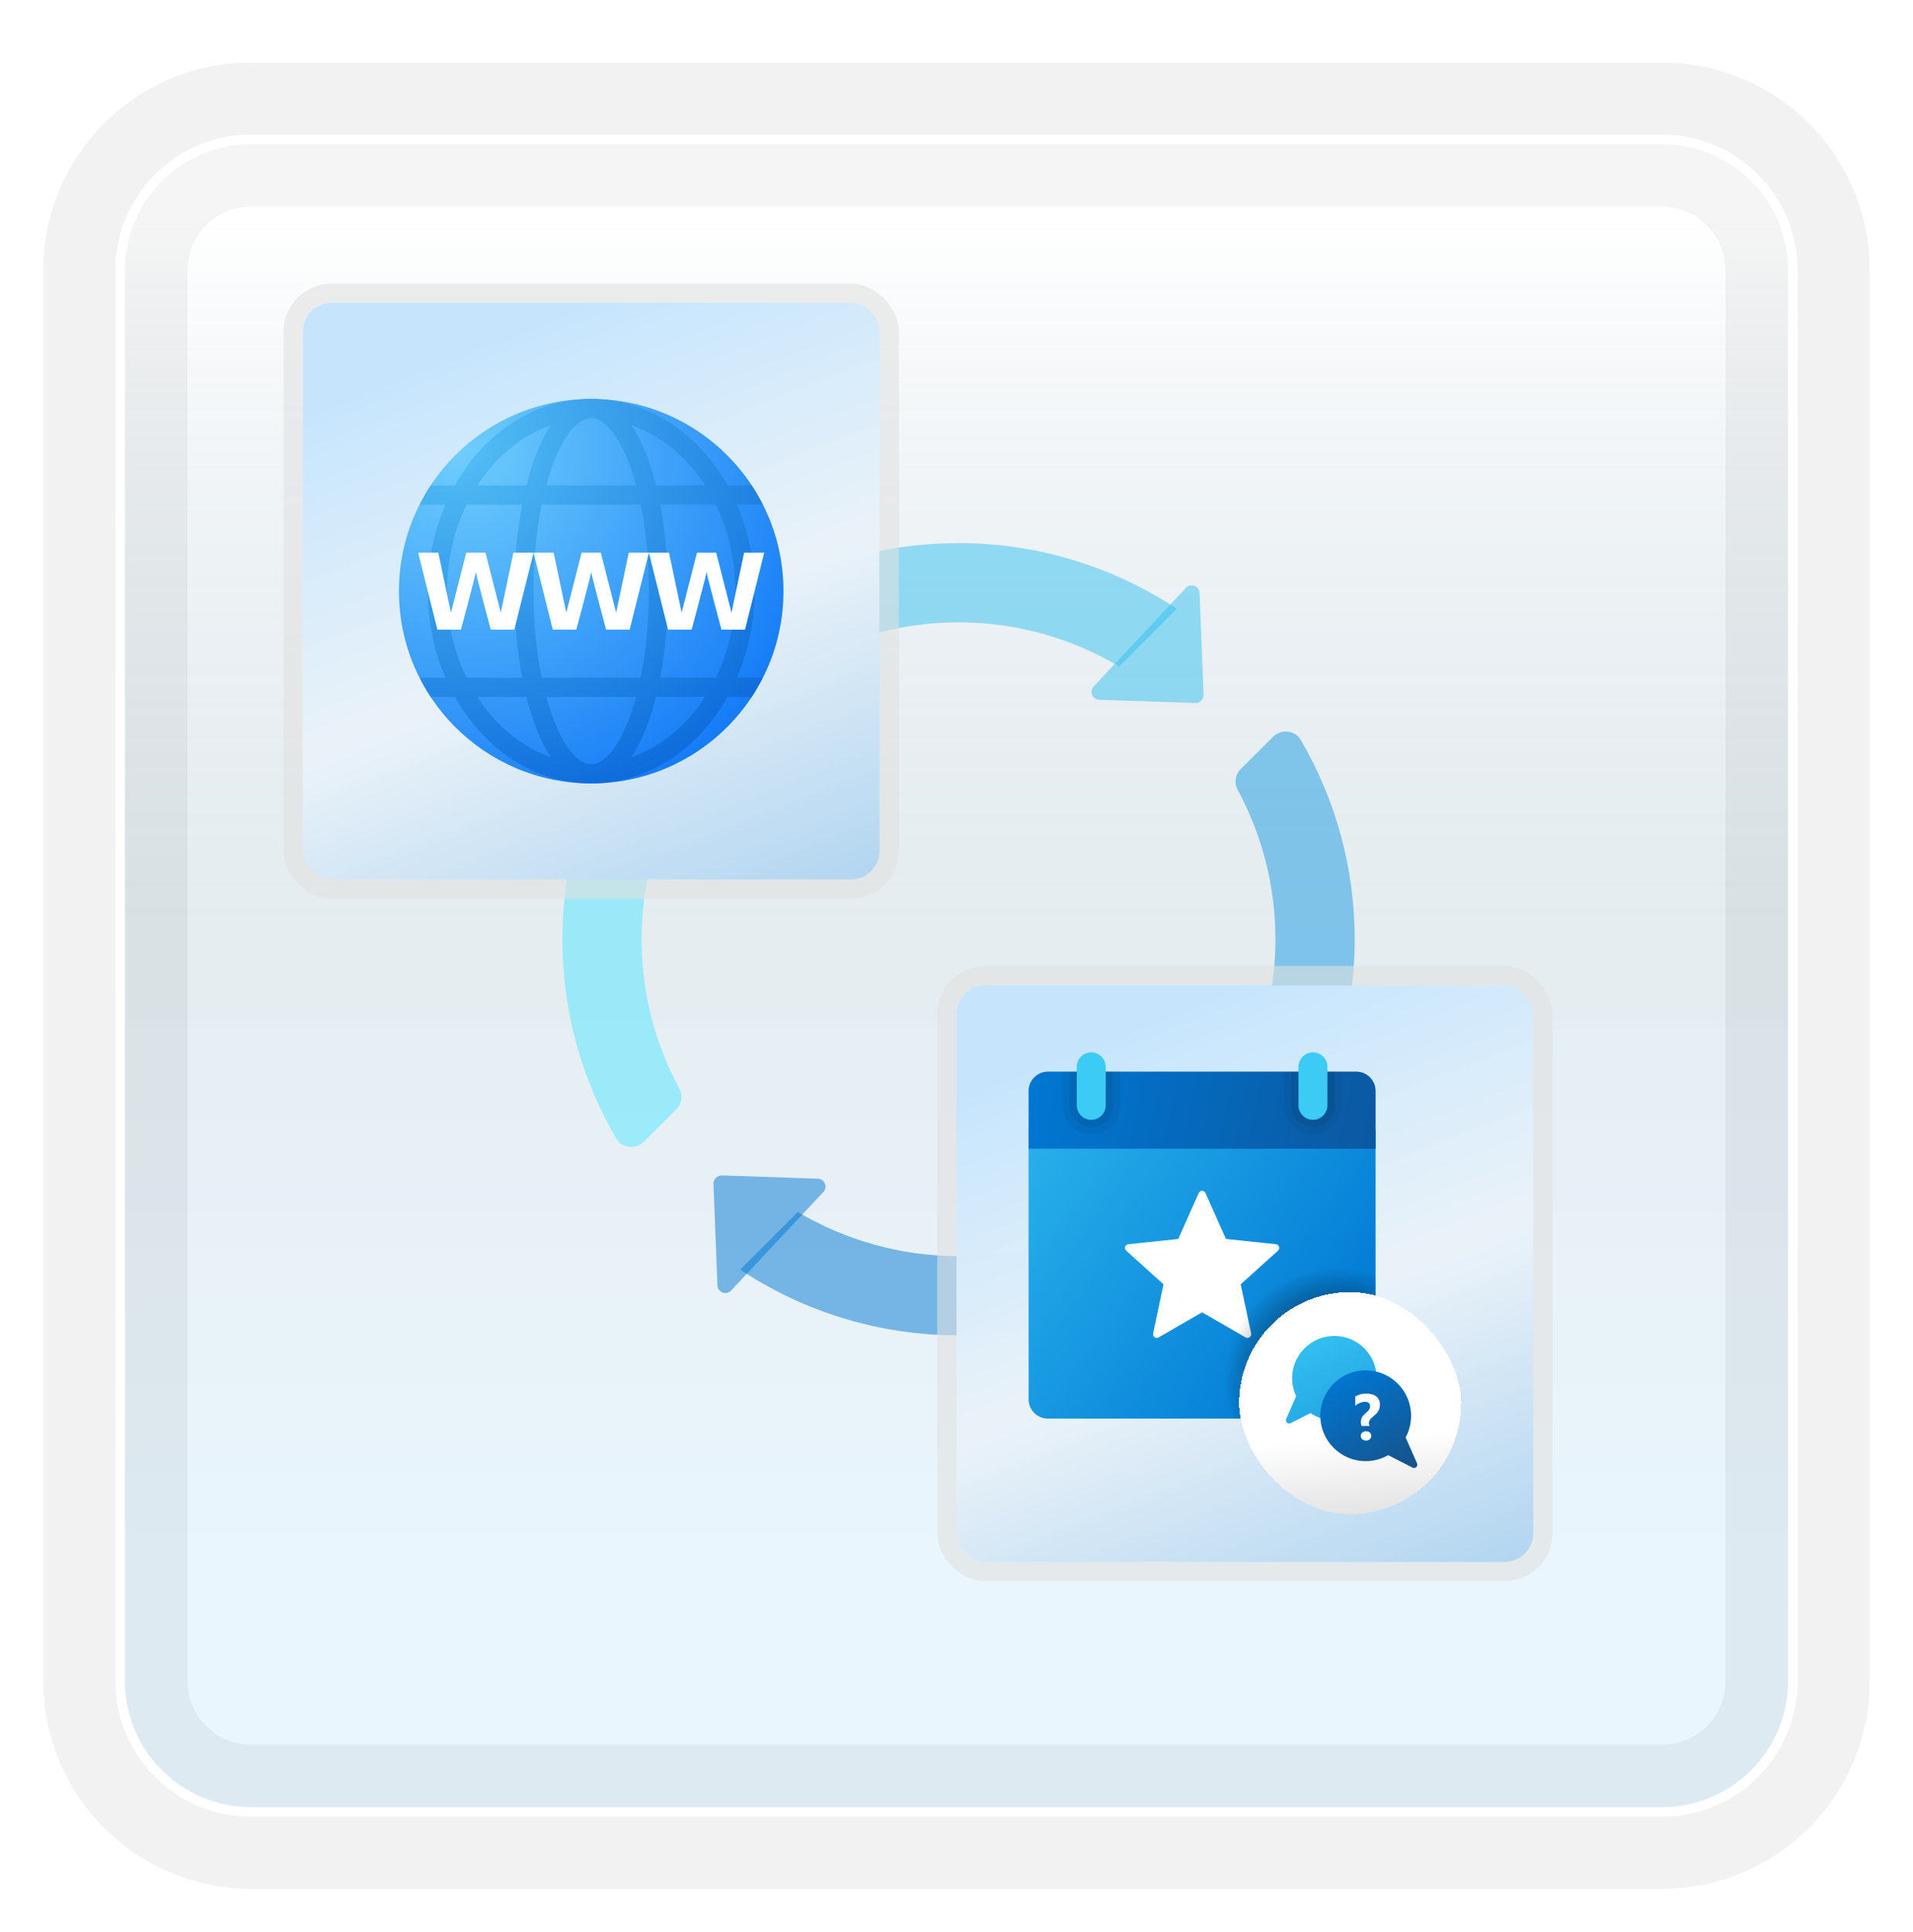 <svg width="199" height="201" viewBox="0 0 199 201" fill="none" xmlns="http://www.w3.org/2000/svg">
<g id="icon=icon-light">
<g id="icon-frame-light">
<g id="Frame" filter="url(#filter0_d_86_5158)">
<path id="Vector" d="M172.887 10H26.113C18.319 10 12 16.319 12 24.113V170.887C12 178.681 18.319 185 26.113 185H172.887C180.681 185 187 178.681 187 170.887V24.113C187 16.319 180.681 10 172.887 10Z" fill="white"/>
<path id="Vector_2" d="M172.887 10H26.113C18.319 10 12 16.319 12 24.113V170.887C12 178.681 18.319 185 26.113 185H172.887C180.681 185 187 178.681 187 170.887V24.113C187 16.319 180.681 10 172.887 10Z" stroke="#F2F2F2" stroke-width="15" stroke-linecap="round"/>
<path id="Vector_3" d="M26.113 10.5H172.887C180.405 10.5 186.5 16.595 186.5 24.113V170.887C186.5 178.405 180.405 184.5 172.887 184.5H26.113C18.595 184.5 12.5 178.405 12.5 170.887V24.113C12.5 16.595 18.595 10.5 26.113 10.5Z" fill="url(#paint0_linear_86_5158)" fill-opacity="0.2" stroke="white"/>
</g>
<g id="combo">
<g id="Vector_4">
<path d="M71.333 80.989L65.341 74.997C61.026 81.51 58.5 89.311 58.5 97.71C58.5 105.268 60.546 112.346 64.103 118.434C64.706 119.469 66.151 119.615 66.998 118.766L70.377 115.387C70.943 114.82 71.048 113.959 70.669 113.254C68.178 108.62 66.742 103.339 66.742 97.71C66.742 91.598 68.434 85.897 71.333 80.989Z" fill="#50E6FF" fill-opacity="0.5"/>
<path d="M132.678 97.71C132.678 103.821 130.986 109.523 128.087 114.431L134.079 120.423C138.394 113.91 140.92 106.106 140.92 97.71C140.92 90.152 138.874 83.074 135.317 76.985C134.714 75.951 133.269 75.807 132.422 76.654L129.043 80.033C128.476 80.6 128.371 81.461 128.75 82.165C131.242 86.799 132.678 92.081 132.678 97.71Z" fill="#199BE2" fill-opacity="0.5"/>
<path d="M82.033 68.377C82.6 68.943 83.461 69.048 84.165 68.669C88.799 66.178 94.081 64.742 99.71 64.742C105.821 64.742 111.523 66.434 116.431 69.333L122.425 63.339C115.91 59.026 108.109 56.5 99.71 56.5C92.189 56.5 85.146 58.526 79.078 62.049C78.005 62.673 77.778 64.122 78.656 64.999L82.033 68.377Z" fill="#35C1F1" fill-opacity="0.5"/>
<path d="M117.387 127.043C116.82 126.476 115.959 126.371 115.254 126.75C110.62 129.242 105.339 130.678 99.71 130.678C93.598 130.678 87.897 128.986 82.989 126.087L76.997 132.079C83.51 136.394 91.313 138.92 99.71 138.92C107.268 138.92 114.346 136.874 120.434 133.317C121.469 132.714 121.615 131.269 120.766 130.422L117.387 127.043Z" fill="#0078D4" fill-opacity="0.5"/>
<path d="M124.3 73.138L114.339 72.796C113.635 72.772 113.284 71.929 113.769 71.414L123.364 61.163C123.863 60.629 124.757 60.963 124.786 61.693L125.2 72.236C125.219 72.741 124.805 73.155 124.3 73.138Z" fill="#35C1F1" fill-opacity="0.5"/>
<path d="M75.12 122.281L85.08 122.623C85.785 122.648 86.135 123.491 85.651 124.006L76.055 134.257C75.557 134.79 74.662 134.457 74.634 133.727L74.219 123.184C74.201 122.679 74.615 122.265 75.12 122.281Z" fill="#0078D4" fill-opacity="0.5"/>
<path d="M124.281 122.3L124.623 112.339C124.648 111.635 125.491 111.284 126.006 111.769L136.257 121.364C136.79 121.863 136.457 122.757 135.727 122.786L125.184 123.2C124.679 123.219 124.265 122.805 124.281 122.3Z" fill="#199BE2" fill-opacity="0.5"/>
<path d="M75.138 73.12L74.796 83.08C74.772 83.785 73.929 84.135 73.414 83.651L63.161 74.055C62.627 73.557 62.961 72.662 63.69 72.634L74.234 72.219C74.741 72.201 75.155 72.615 75.138 73.12Z" fill="#50E6FF" fill-opacity="0.5"/>
</g>
<g id="Frame_2">
<rect x="31.5" y="31.5" width="60" height="60" rx="3" fill="url(#paint1_linear_86_5158)"/>
<rect x="31.5" y="31.5" width="60" height="60" rx="3" fill="white" fill-opacity="0.2"/>
<g id="Group">
<g id="Vector_5">
<path d="M41.5 61.5C41.5 50.455 50.455 41.5 61.5 41.5C72.545 41.5 81.5 50.455 81.5 61.5C81.5 72.545 72.545 81.5 61.5 81.5C50.455 81.5 41.5 72.545 41.5 61.5Z" fill="url(#paint2_radial_86_5158)"/>
<path d="M78.5 61.5C78.5 58.261 77.827 55.209 76.661 52.5H79.343C78.995 51.811 78.618 51.14 78.195 50.5H75.683C72.638 45.084 67.421 41.5 61.5 41.5C55.579 41.5 50.362 45.084 47.317 50.5H44.805C44.382 51.14 44.005 51.811 43.657 52.5H46.339C45.173 55.209 44.5 58.261 44.5 61.5C44.5 64.739 45.173 67.791 46.339 70.5H43.657C44.005 71.189 44.382 71.86 44.805 72.5H47.317C50.362 77.916 55.579 81.5 61.5 81.5C67.421 81.5 72.638 77.916 75.683 72.5H78.195C78.618 71.86 78.995 71.189 79.343 70.5H76.661C77.827 67.791 78.5 64.739 78.5 61.5ZM76.5 61.5C76.5 64.78 75.753 67.849 74.471 70.5H68.678C69.221 67.667 69.5 64.553 69.5 61.5C69.5 58.447 69.221 55.333 68.678 52.5H74.471C75.753 55.151 76.5 58.22 76.5 61.5ZM61.5 79.5C59.81 79.5 58.009 76.863 56.826 72.5H66.175C64.991 76.863 63.19 79.5 61.5 79.5ZM56.348 70.5C55.821 67.913 55.5 64.871 55.5 61.5C55.5 58.129 55.821 55.087 56.348 52.5H66.652C67.179 55.087 67.5 58.129 67.5 61.5C67.5 64.871 67.179 67.913 66.652 70.5H56.348ZM61.5 43.5C63.19 43.5 64.991 46.137 66.174 50.5H56.825C58.009 46.137 59.81 43.5 61.5 43.5ZM73.347 50.5H68.236C67.61 48.001 66.757 45.816 65.684 44.227C68.763 45.303 71.429 47.532 73.347 50.5ZM57.316 44.227C56.243 45.817 55.39 48.001 54.764 50.5H49.653C51.571 47.532 54.237 45.303 57.316 44.227ZM46.5 61.5C46.5 58.22 47.247 55.151 48.529 52.5H54.322C53.779 55.333 53.5 58.447 53.5 61.5C53.5 64.553 53.779 67.667 54.322 70.5H48.529C47.247 67.849 46.5 64.78 46.5 61.5ZM49.653 72.5H54.764C55.39 74.999 56.243 77.184 57.316 78.773C54.237 77.697 51.571 75.468 49.653 72.5ZM65.684 78.773C66.757 77.183 67.61 74.999 68.236 72.5H73.347C71.429 75.468 68.763 77.697 65.684 78.773Z" fill="url(#paint3_radial_86_5158)"/>
<path d="M65.405 57.5L64.093 63.743L62.5 57.5H60.5L58.907 63.743L57.595 57.5H55.5L57.5 65.5H59.951C59.951 65.5 61.464 59.864 61.5 59.5C61.536 59.864 63.049 65.5 63.049 65.5H65.5L67.5 57.5H65.405Z" fill="white"/>
<path d="M53.405 57.5L52.093 63.743L50.5 57.5H48.5L46.907 63.743L45.595 57.5H43.5L45.5 65.5H47.951C47.951 65.5 49.464 59.864 49.5 59.5C49.536 59.864 51.049 65.5 51.049 65.5H53.5L55.5 57.5H53.405Z" fill="white"/>
<path d="M77.405 57.5L76.093 63.743L74.5 57.5H72.5L70.907 63.743L69.595 57.5H67.5L69.5 65.5H71.951C71.951 65.5 73.464 59.864 73.5 59.5C73.536 59.864 75.049 65.5 75.049 65.5H77.5L79.5 57.5H77.405Z" fill="white"/>
</g>
</g>
<rect x="30.5" y="30.5" width="62" height="62" rx="4" stroke="#E2E2E2" stroke-opacity="0.59" stroke-width="2"/>
</g>
<g id="Frame_3">
<rect x="99.5" y="102.5" width="60" height="60" rx="3" fill="url(#paint4_linear_86_5158)"/>
<rect x="99.5" y="102.5" width="60" height="60" rx="3" fill="white" fill-opacity="0.2"/>
<g id="Group 9">
<path id="Vector_6" d="M107 145.575V117.5H143.096V145.575C143.096 146.678 142.194 147.58 141.091 147.58H109.005C107.902 147.58 107 146.678 107 145.575Z" fill="url(#paint5_linear_86_5158)"/>
<path id="Vector_7" d="M124.694 124.121L122.567 128.89L117.376 129.438C117.042 129.473 116.907 129.887 117.156 130.113L121.034 133.608L119.952 138.717C119.882 139.046 120.234 139.301 120.525 139.133L125.048 136.523L129.571 139.132C129.862 139.299 130.214 139.044 130.145 138.716L129.062 133.607L132.94 130.112C133.19 129.887 133.055 129.473 132.721 129.437L127.529 128.889L125.402 124.12C125.266 123.814 124.831 123.814 124.694 124.121Z" fill="white"/>
<path id="Vector_8" d="M143.096 113.49V119.506H107V113.49C107 112.387 107.902 111.484 109.005 111.484H141.091C142.194 111.484 143.096 112.387 143.096 113.49Z" fill="url(#paint6_linear_86_5158)"/>
<path id="Vector_9" opacity="0.05" d="M136.579 118.002C134.918 118.002 133.571 116.655 133.571 114.994V111.484H139.587V114.994C139.587 116.655 138.24 118.002 136.579 118.002Z" fill="black"/>
<path id="Vector_10" opacity="0.07" d="M136.579 117.25C135.333 117.25 134.323 116.24 134.323 114.994V111.484H138.835V114.994C138.835 116.24 137.825 117.25 136.579 117.25Z" fill="black"/>
<path id="Vector_11" opacity="0.05" d="M113.517 118.002C111.856 118.002 110.509 116.655 110.509 114.994V111.484H116.525V114.994C116.525 116.655 115.179 118.002 113.517 118.002Z" fill="black"/>
<path id="Vector_12" opacity="0.07" d="M113.517 117.25C112.271 117.25 111.261 116.24 111.261 114.994V111.484H115.773V114.994C115.773 116.24 114.764 117.25 113.517 117.25Z" fill="black"/>
<path id="Vector_13" d="M113.517 116.497C112.687 116.497 112.013 115.823 112.013 114.993V110.983C112.013 110.152 112.687 109.479 113.517 109.479C114.348 109.479 115.021 110.152 115.021 110.983V114.993C115.021 115.823 114.348 116.497 113.517 116.497Z" fill="#3CCBF4"/>
<path id="Vector_14" d="M136.579 116.497C135.749 116.497 135.075 115.823 135.075 114.993V110.983C135.075 110.152 135.749 109.479 136.579 109.479C137.409 109.479 138.083 110.152 138.083 110.983V114.993C138.083 115.823 137.409 116.497 136.579 116.497Z" fill="#3CCBF4"/>
<path id="Vector_15" d="M139.086 131.537C132.441 131.537 127.053 136.924 127.053 143.569C127.053 144.978 127.308 146.324 127.752 147.58H141.091C142.194 147.58 143.096 146.677 143.096 145.575V132.236C141.84 131.792 140.494 131.537 139.086 131.537Z" fill="url(#paint7_radial_86_5158)"/>
<g id="Group 2">
<g id="questions" filter="url(#filter1_bd_86_5158)">
<rect x="128.898" y="132.42" width="23.102" height="23.102" rx="11.551" fill="url(#paint8_linear_86_5158)" shape-rendering="crispEdges"/>
<rect x="128.898" y="132.42" width="23.102" height="23.102" rx="11.551" fill="white" fill-opacity="0.8" shape-rendering="crispEdges"/>
<g id="Group 1">
<path id="Vector_16" d="M138.81 136.979C136.382 136.979 134.413 138.948 134.413 141.376C134.413 142.047 134.568 142.68 134.836 143.248C134.832 143.258 134.827 143.266 134.823 143.277L133.792 145.624C133.664 145.914 133.971 146.204 134.254 146.06L136.328 145.004C137.035 145.489 137.888 145.773 138.81 145.773C141.238 145.773 143.207 143.804 143.207 141.376C143.207 138.948 141.238 136.979 138.81 136.979Z" fill="url(#paint9_linear_86_5158)"/>
<path id="Vector_17" d="M147.411 150.244L146.22 147.535C146.583 146.866 146.789 146.099 146.789 145.284C146.789 142.676 144.675 140.562 142.067 140.562C139.459 140.562 137.344 142.676 137.344 145.284C137.344 147.892 139.459 150.007 142.067 150.007C142.918 150.007 143.714 149.778 144.403 149.385L146.949 150.681C147.231 150.825 147.538 150.534 147.411 150.244Z" fill="url(#paint10_linear_86_5158)"/>
<path id="Vector_18" d="M141.632 146.342C141.611 146.286 141.564 146.12 141.564 145.956C141.564 145.02 142.528 144.984 142.528 144.29C142.528 143.852 142.096 143.825 142.019 143.825C141.529 143.825 141.146 144.106 140.985 144.248V143.277C141.15 143.179 141.529 142.981 142.132 142.981C143.529 142.981 143.547 143.941 143.547 144.148C143.547 145.256 142.403 145.339 142.403 146.049C142.403 146.197 142.456 146.306 142.48 146.342H141.632V146.342ZM142.102 147.866C141.836 147.866 141.555 147.7 141.555 147.378C141.555 147.056 141.847 146.896 142.102 146.896C142.357 146.896 142.641 147.039 142.641 147.378C142.641 147.717 142.369 147.866 142.102 147.866Z" fill="white"/>
</g>
</g>
</g>
</g>
<rect x="98.5" y="101.5" width="62" height="62" rx="4" stroke="#E2E2E2" stroke-opacity="0.59" stroke-width="2"/>
</g>
</g>
</g>
</g>
<defs>
<filter id="filter0_d_86_5158" x="0.5" y="2.5" width="198" height="198" filterUnits="userSpaceOnUse" color-interpolation-filters="sRGB">
<feFlood flood-opacity="0" result="BackgroundImageFix"/>
<feColorMatrix in="SourceAlpha" type="matrix" values="0 0 0 0 0 0 0 0 0 0 0 0 0 0 0 0 0 0 127 0" result="hardAlpha"/>
<feOffset dy="4"/>
<feGaussianBlur stdDeviation="2"/>
<feComposite in2="hardAlpha" operator="out"/>
<feColorMatrix type="matrix" values="0 0 0 0 0 0 0 0 0 0 0 0 0 0 0 0 0 0 0.25 0"/>
<feBlend mode="normal" in2="BackgroundImageFix" result="effect1_dropShadow_86_5158"/>
<feBlend mode="normal" in="SourceGraphic" in2="effect1_dropShadow_86_5158" result="shape"/>
</filter>
<filter id="filter1_bd_86_5158" x="124.898" y="128.42" width="31.102" height="33.102" filterUnits="userSpaceOnUse" color-interpolation-filters="sRGB">
<feFlood flood-opacity="0" result="BackgroundImageFix"/>
<feGaussianBlur in="BackgroundImageFix" stdDeviation="2"/>
<feComposite in2="SourceAlpha" operator="in" result="effect1_backgroundBlur_86_5158"/>
<feColorMatrix in="SourceAlpha" type="matrix" values="0 0 0 0 0 0 0 0 0 0 0 0 0 0 0 0 0 0 127 0" result="hardAlpha"/>
<feOffset dy="2"/>
<feGaussianBlur stdDeviation="2"/>
<feComposite in2="hardAlpha" operator="out"/>
<feColorMatrix type="matrix" values="0 0 0 0 1 0 0 0 0 1 0 0 0 0 1 0 0 0 1 0"/>
<feBlend mode="normal" in2="effect1_backgroundBlur_86_5158" result="effect2_dropShadow_86_5158"/>
<feBlend mode="normal" in="SourceGraphic" in2="effect2_dropShadow_86_5158" result="shape"/>
</filter>
<linearGradient id="paint0_linear_86_5158" x1="99.5" y1="18.468" x2="99.5" y2="176.532" gradientUnits="userSpaceOnUse">
<stop stop-color="white"/>
<stop offset="0.472" stop-color="#0D5176" stop-opacity="0.528"/>
<stop offset="0.941" stop-color="#12A6F7" stop-opacity="0.465"/>
</linearGradient>
<linearGradient id="paint1_linear_86_5158" x1="61.5" y1="31.5" x2="88.3" y2="99.9" gradientUnits="userSpaceOnUse">
<stop stop-color="#B8DFFC"/>
<stop offset="0.453" stop-color="#E5EFF7" stop-opacity="0.98"/>
<stop offset="1" stop-color="#8FC3EB"/>
</linearGradient>
<radialGradient id="paint2_radial_86_5158" cx="0" cy="0" r="1" gradientUnits="userSpaceOnUse" gradientTransform="translate(47.832 46.681) scale(40.041)">
<stop stop-color="#6FCEFC"/>
<stop offset="1" stop-color="#167CF7"/>
</radialGradient>
<radialGradient id="paint3_radial_86_5158" cx="0" cy="0" r="1" gradientUnits="userSpaceOnUse" gradientTransform="translate(47.225 45.98) scale(45.009 40.155)">
<stop offset="0.001" stop-color="#54C0F5"/>
<stop offset="0.998" stop-color="#0B69DB"/>
</radialGradient>
<linearGradient id="paint4_linear_86_5158" x1="129.5" y1="102.5" x2="156.3" y2="170.9" gradientUnits="userSpaceOnUse">
<stop stop-color="#B8DFFC"/>
<stop offset="0.453" stop-color="#E5EFF7" stop-opacity="0.98"/>
<stop offset="1" stop-color="#8FC3EB"/>
</linearGradient>
<linearGradient id="paint5_linear_86_5158" x1="107.415" y1="119.166" x2="136.393" y2="140.332" gradientUnits="userSpaceOnUse">
<stop stop-color="#28AFEA"/>
<stop offset="1" stop-color="#047ED6"/>
</linearGradient>
<linearGradient id="paint6_linear_86_5158" x1="107.421" y1="112.094" x2="142.292" y2="119.185" gradientUnits="userSpaceOnUse">
<stop stop-color="#0077D2"/>
<stop offset="1" stop-color="#0B59A2"/>
</linearGradient>
<radialGradient id="paint7_radial_86_5158" cx="0" cy="0" r="1" gradientUnits="userSpaceOnUse" gradientTransform="translate(139.107 143.611) scale(11.788)">
<stop/>
<stop offset="1" stop-opacity="0"/>
</radialGradient>
<linearGradient id="paint8_linear_86_5158" x1="140.449" y1="132.42" x2="142.759" y2="163.03" gradientUnits="userSpaceOnUse">
<stop offset="0.026" stop-color="white"/>
<stop offset="0.495" stop-color="white"/>
<stop offset="0.974" stop-opacity="0.98"/>
</linearGradient>
<linearGradient id="paint9_linear_86_5158" x1="136.041" y1="137.935" x2="139.878" y2="146.064" gradientUnits="userSpaceOnUse">
<stop stop-color="#33BEF0"/>
<stop offset="1" stop-color="#22A5E2"/>
</linearGradient>
<linearGradient id="paint10_linear_86_5158" x1="139.658" y1="141.222" x2="145.502" y2="151.078" gradientUnits="userSpaceOnUse">
<stop stop-color="#0176D0"/>
<stop offset="1" stop-color="#16538C"/>
</linearGradient>
</defs>
</svg>
